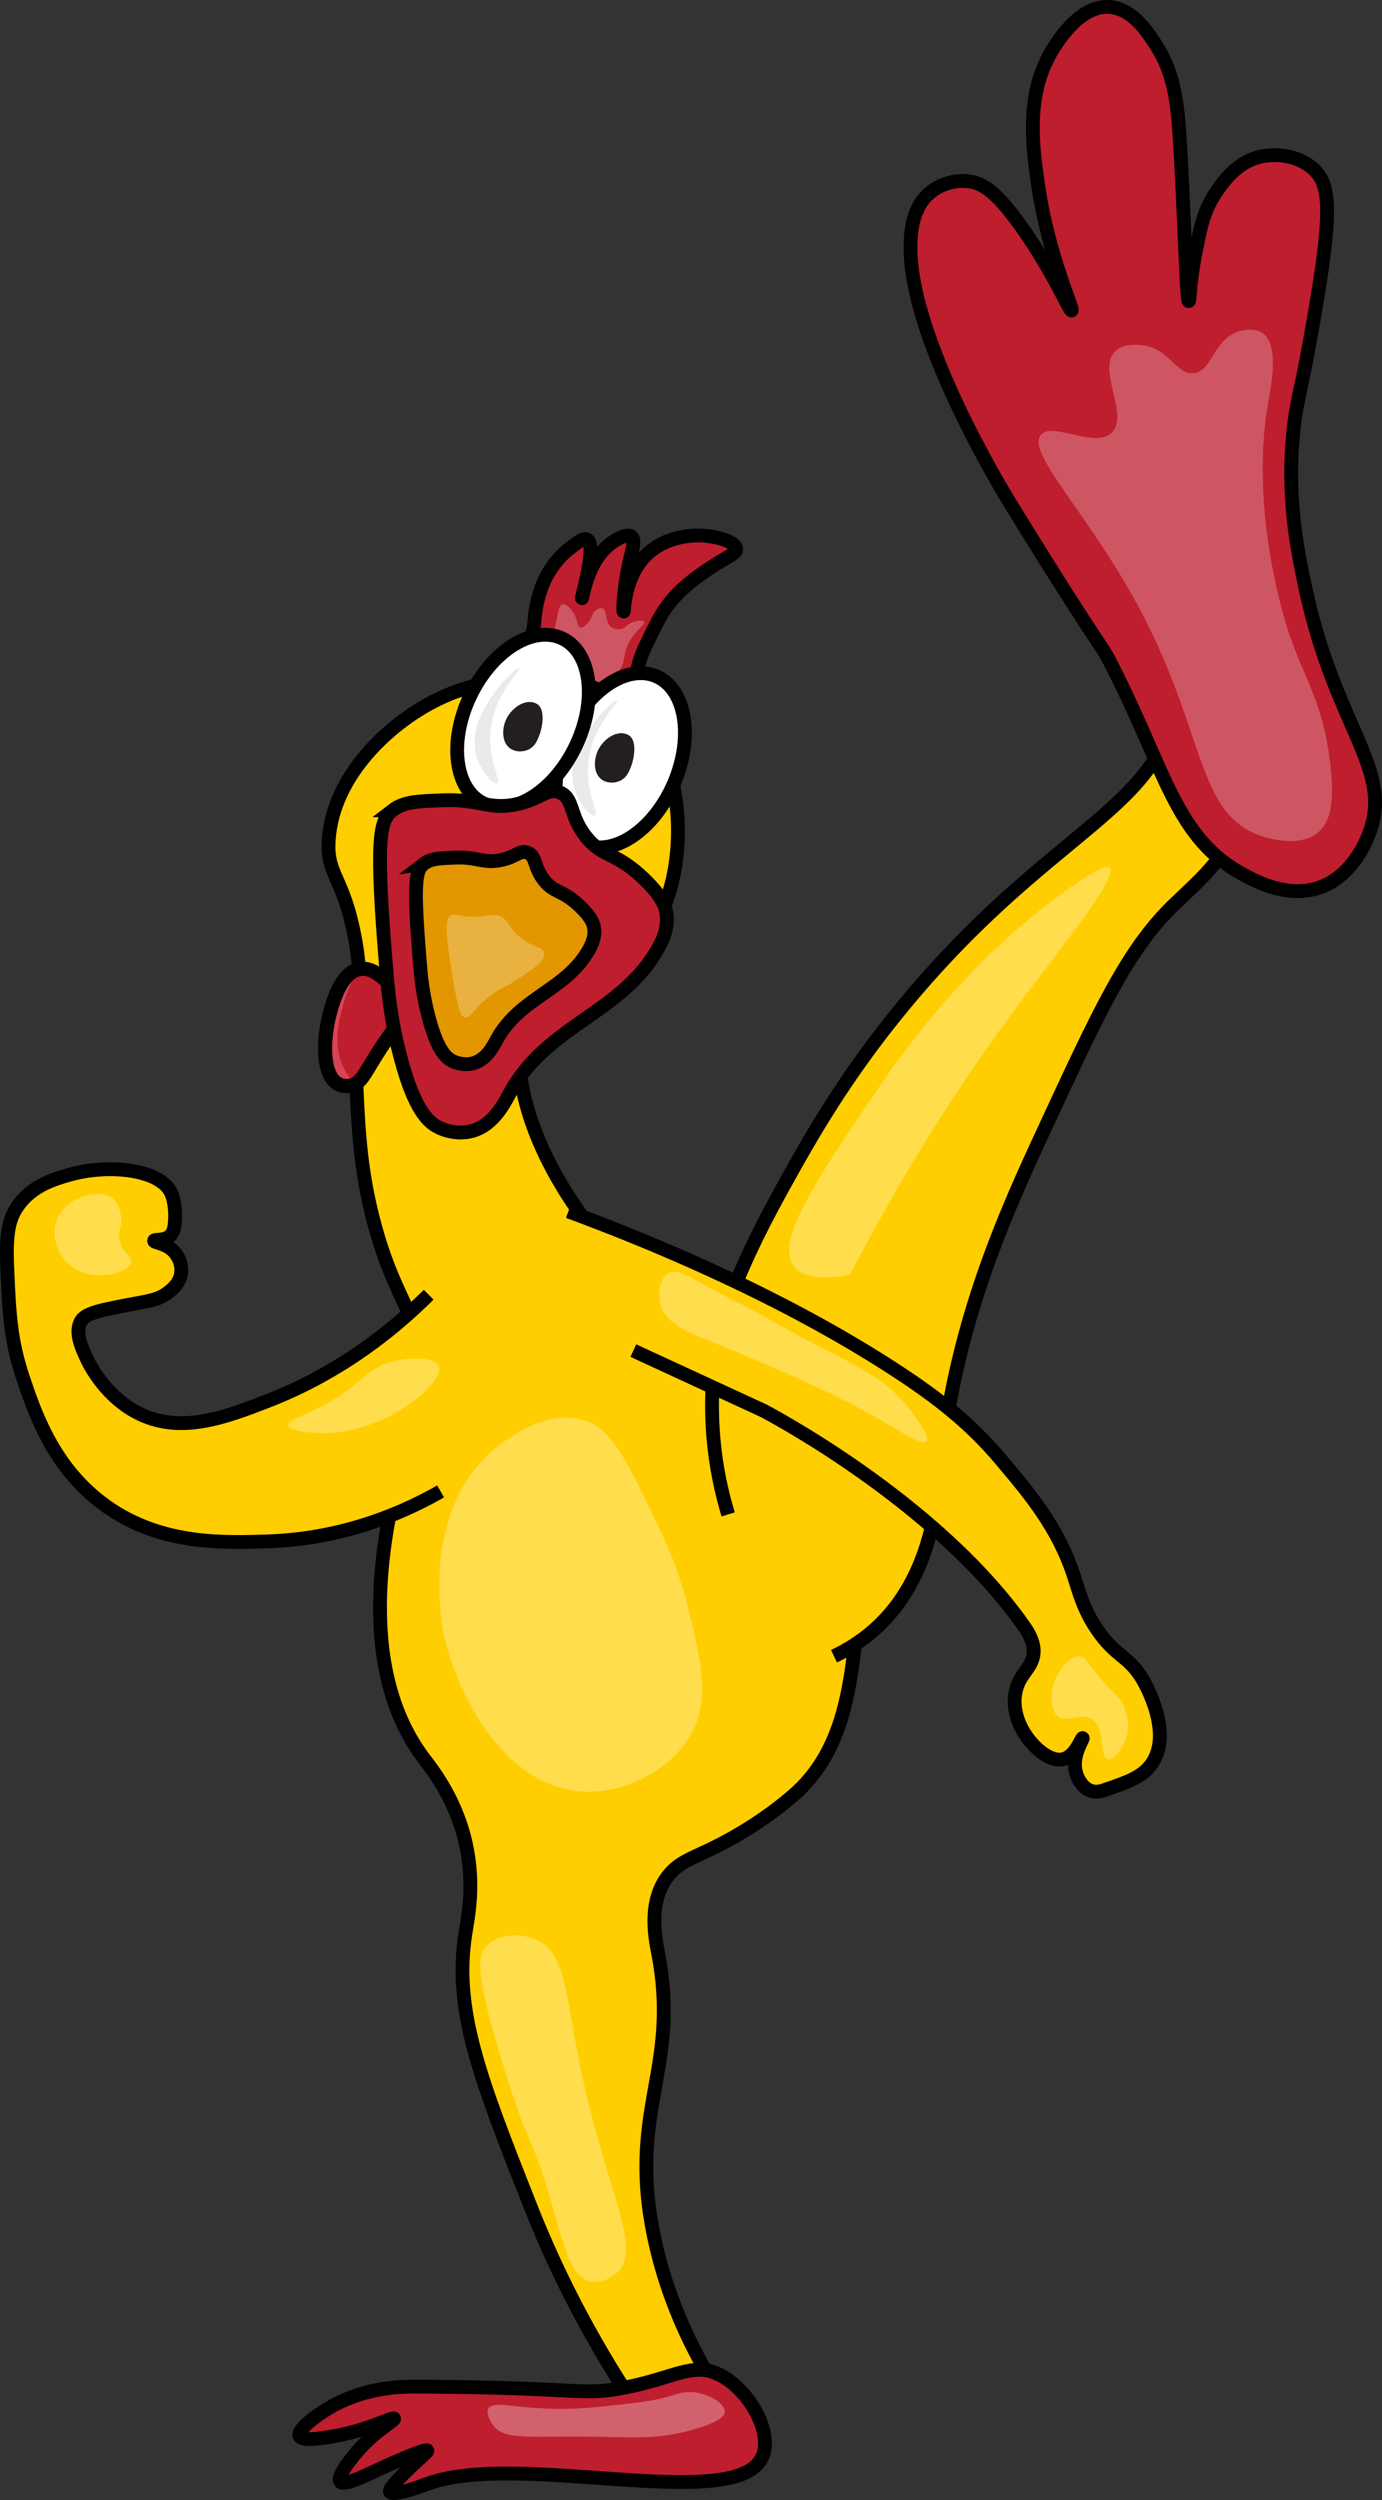 <?xml version="1.0" encoding="UTF-8"?><svg id="a" xmlns="http://www.w3.org/2000/svg" viewBox="0 0 500.43 905"><rect x="0" y="0" width="500.43" height="905" fill="#333333" stroke="none"/><defs><style>.b{fill:#ffce00;}.b,.c,.d,.e{stroke:#000;stroke-miterlimit:10;stroke-width:5px;}.f{fill:#eaeaea;}.f,.g,.h,.i,.j,.k,.l{stroke-width:0px;}.g{fill:#000;}.h{opacity:.3;}.h,.j,.e{fill:#fff;}.i,.c{fill:#be1e2d;}.j{opacity:.25;}.d{fill:#e29700;}.k{fill:#231f20;}.l{fill:#d84456;}</style></defs><path class="c" d="M162.92,259.45c23.87-14.7,29.86-26.04,30.55-33.95.17-1.97.45-8.38,3.8-15.63.74-1.6,3.53-7.31,9.62-11.82,2.61-1.93,4.48-3.38,5.7-2.74,3.71,1.93-2.22,21.16-1.85,21.25.31.08,1.76-14.01,11.21-20.39.68-.46,4.97-3.28,6.71-1.92,1.37,1.07.46,4.16-.32,7.41-2.72,11.3-2.79,19.68-2.54,19.73.3.07.05-12.25,8.04-20.32,7.52-7.58,18.25-7.31,20.27-7.21,5.14.24,12.22,2.08,12.45,4.78.15,1.81-2.89,2.65-9.16,6.78-4.42,2.92-10.8,7.2-15.81,13.98-2.29,3.1-3.63,5.82-5.85,10.35-2.4,4.88-3.7,7.54-4.69,11.55-1.21,4.87-1.33,9.23-1.46,13.84-.07,2.4-.03,4.41,0,5.81"/><path class="j" d="M199.86,236.31c1.05,5.52,6.4,11.8,13.28,12,4.45.13,8.77-2.3,11.06-5.5,2.66-3.71.96-6.09,4.1-11.2,2.4-3.9,5.48-5.6,4.93-6.51-.47-.78-3.3-.47-5.3.72-1.29.77-1.52,1.47-2.77,1.81-.09.02-2.06.53-3.62-.48-2.7-1.76-1.5-6.36-3.49-6.99-.88-.28-1.83.4-2.29.72-1.63,1.16-1.2,2.69-2.89,4.58-.53.59-1.76,1.96-2.77,1.69-1.22-.33-.74-2.68-2.53-5.42-.18-.28-2.24-3.38-3.86-3.01-1.11.25-1.45,2.03-2.41,6.75-1.3,6.4-1.67,9.66-1.45,10.85Z"/><path class="b" d="M227.41,866.98c-17.13-26.29-28.18-50.2-35.32-68.29-18.25-46.22-28.01-70.97-23.55-98.9.95-5.96,3.49-17.92,0-32.97-3.79-16.34-12.49-26.84-15.31-30.61-26.09-35-12.29-87.19-9.42-101.26,4.52-22.13,9.9-24.69,8.86-40.62-1.23-18.82-9.26-23.23-16.63-49.53-5.42-19.32-6.18-35.11-6.87-49.53-1.46-30.31,3.33-34.62-.72-56.04-4.23-22.39-10.34-22.26-9.4-35.43,1.63-22.96,21.46-41.38,37.96-49.89,3.4-1.75,14.73-7.38,30.37-7.95,10.43-.38,28.96-1.07,43.02,12.29,10.77,10.23,12.99,23.35,14.1,30.01,2.8,16.75.44,43.79-16.99,58.21-12.73,10.53-27.33,9.25-35.79,24.95-2.37,4.4-3.49,8.14-3.62,10.12-.26,4.18-.07,28.72,24.95,61.82,4.23,5.59,11.71,12.94,26.39,27.84,16.93,17.18,18.4,17.67,27.84,27.48,22.77,23.65,34.16,35.47,39.77,52.42,5.87,17.74,3.95,33.06,2.53,44.47-2.04,16.34-4.73,37.88-20.61,52.78-4.32,4.05-15.55,13.19-30.73,20.61-7.9,3.86-12.73,5.23-16.63,10.48-7.07,9.52-4.25,22.59-3.25,27.84,8.1,42.68-11.77,56.76-1.08,104.48,2.98,13.3,9.1,32.64,23.14,54.59"/><path class="b" d="M263.67,548.2c-3.46-11.38-8.33-32.8-4.34-59.29,1.11-7.34,4.38-23.35,23.86-58.57,10.14-18.33,22.46-40.33,44.11-66.52,44.33-53.64,79.94-66.96,93.28-93.28,1-1.98,3.61-7.44,7.95-7.95,8.02-.95,19.57,15.18,19.52,29.65-.05,15.5-13.41,25.96-23.14,35.43-16.67,16.22-26.78,38.05-47,81.71-12.81,27.66-31.52,68.04-36.88,118.58-1.56,14.7-3.32,42.75-23.86,61.46-5.62,5.11-11.23,8.25-15.18,10.12"/><path class="c" d="M329.71,88.8c-.68,33.09,33.33,88.94,36.15,93.52,36.03,58.44,31.75,48.7,37.12,59.29,19.13,37.76,22.81,61.61,46.76,74.72,4.7,2.57,16.68,9.13,28.44,4.82,11.47-4.2,16.4-16.42,17.35-18.8,9.53-23.67-11.8-38.49-22.66-88.7-3.13-14.5-7.23-34.22-4.34-59.29,1.23-10.67,2.47-11.42,7.23-39.05,6.6-38.28,6.17-48.15,0-53.99-4.85-4.6-12.37-5.86-18.32-4.82-9.49,1.66-14.81,9.68-17.35,13.5-4.22,6.33-5.39,12.33-7.23,21.69-2.05,10.43-1.99,17.36-2.41,17.35-.78-.02-1.35-23.93-2.89-52.54-.99-18.34-1.87-29.22-9.16-40.49-2.82-4.37-8.46-13.08-16.87-13.5-10.04-.5-17.6,11.14-19.76,14.46-10.6,16.3-8.02,35.52-5.78,50.62,3.76,25.43,12.96,44.47,12.05,44.83-.74.29-5.94-12.58-16.87-28.44-10.15-14.73-15.34-17.66-20.25-18.32-5.08-.68-10.61.97-14.46,4.34-6.35,5.56-6.66,14.51-6.75,18.8Z"/><path class="j" d="M376.95,157.39c4.3-4.96,20.15,5.48,25.91-1.08,5.85-6.67-5.81-22.81,1.08-29.28,2.64-2.48,6.64-2.27,8.68-2.17,10.56.53,13.2,11.05,19.72,10.22,6.85-.88,7.11-12.91,16.91-15.28,1.03-.25,4.94-1.19,7.83.72,6.3,4.18,3.22,18.99,2.17,24.95-6.56,37.15,4.88,75.24,6.39,80.25,5.75,19.14,12.97,26.38,15.91,49.65,1.96,15.49.04,22.44-4.34,26.03-7.18,5.89-19.53,1.57-21.21.96-22.83-8.3-19.57-37.44-43.38-82.06-18.34-34.35-41.26-56.47-35.67-62.91Z"/><path class="c" d="M225.73,864.38c-15.43,2.96-15.79-.23-75.34-.44-5-.02-17.73.08-30.37,7.23-5.45,3.08-12.5,8.39-11.57,10.61.91,2.18,9.24.68,13.02,0,12.41-2.24,20.78-7.05,21.21-6.27.38.69-6.35,4.01-13.02,11.57-.54.62-8.08,9.24-6.43,11.27.78.95,3.45.43,10.81-3.02,1.74-.81,20.02-9.36,20.69-8.25.31.51-3.22,2.98-9.23,9.13-4.55,4.66-4.44,5.5-4.27,5.82,1.02,1.86,11.91-2.3,13.5-2.89,32.49-12.06,110.43,10.66,121-9.16,4.69-8.8-4.36-25.15-15.45-30.46-9.59-4.6-16.01,1.32-34.54,4.87Z"/><path class="i" d="M119.64,366.01c-2.34,8.17-3.43,21.69,2.02,25.86,2.49,1.91,5.38,1.12,5.83.98,3.69-1.08,4.69-4.76,10.52-13.64,5.77-8.77,7.48-9.26,7.67-12.71.35-6.52-5.45-11.23-6.84-12.36-1.94-1.58-5.51-4.47-9.61-3.11-5.86,1.95-8.5,11.16-9.59,14.98Z"/><path class="l" d="M119.64,366.01c-2.81,8.96-2.95,21.53,2.02,25.86,2.12,1.85,5.2,2.2,5.83.98.78-1.5-2.84-4.03-4.49-10.03-2.07-7.5.28-15.6,1.58-20.07,2.17-7.48,5.04-11.34,4.66-11.72-.52-.51-6.63,5.54-9.59,14.98Z"/><path class="g" d="M125.48,395.69c-1.57,0-3.54-.37-5.38-1.78-6.68-5.12-5.41-19.9-2.92-28.59,1.23-4.29,4.1-14.33,11.25-16.7,5.43-1.81,9.89,1.81,12.03,3.55,6.78,5.51,7.97,10.92,7.78,14.49-.16,2.97-1.24,4.42-3.39,7.3-1.12,1.51-2.66,3.57-4.7,6.67-1.65,2.5-2.92,4.62-3.95,6.33-2.75,4.56-4.4,7.31-7.99,8.36-.47.14-1.47.38-2.72.38ZM131.42,353.24c-.46,0-.92.07-1.38.22-4.58,1.52-7.02,10.04-7.94,13.25h0c-2.52,8.82-2.68,20.22,1.11,23.12,1.44,1.1,3.22.66,3.56.56,1.6-.47,2.48-1.83,5.04-6.09,1.05-1.74,2.36-3.91,4.06-6.5,2.13-3.23,3.71-5.36,4.87-6.92,2.04-2.74,2.31-3.17,2.38-4.52.13-2.38-.79-6.09-5.89-10.24-1.83-1.49-3.76-2.89-5.81-2.89Z"/><path class="b" d="M159.55,539.88c-12.94,7.39-34.63,17.15-62.55,18.08-16.96.56-40.2,1.34-60.38-14.1-17.58-13.45-24.01-32.45-28.2-44.83-4.66-13.77-5.1-23.98-5.78-39.77-.53-12.29.4-17.63,3.62-22.42,5.14-7.67,13.53-10.06,18.8-11.57,14.23-4.06,32.92-2.04,36.88,6.51.99,2.13,1.62,5.88,1.45,9.4-.12,2.54-.26,4.72-1.81,6.15-2.19,2.01-5.69,1.14-5.78,1.81-.1.71,3.97.8,6.87,3.62,2.03,1.97,3.39,5.17,2.89,8.32-.53,3.34-2.95,5.38-4.34,6.51-3.8,3.09-7.36,3.33-14.46,4.7-10.41,2-15.65,3.06-17.35,5.78-2.57,4.11.31,10.18,2.17,14.1.82,1.74,6.85,14.01,19.52,19.88,14.83,6.87,30.38,1.09,45.94-4.96,13.73-5.33,35.74-16.09,58.18-38.42"/><path class="b" d="M205.82,438.53c25.51,9.42,73.55,28.62,116.42,56.16,17.53,11.26,29.34,20.81,40.13,33.62,10.67,12.66,20.61,24.46,26.37,41.81,1.96,5.92,3.36,12.25,8.7,20.01,6.76,9.83,11.16,9.16,16.27,17.72.81,1.36,11.29,19.42,3.25,30.73-3.35,4.72-8.71,6.56-16.99,9.4-1.12.38-2.81.91-4.7.36-3.15-.92-5.16-4.36-5.78-7.23-1.31-6.02,2.96-11.7,2.53-11.93-.42-.22-2.44,6.37-6.87,7.59-5.06,1.4-11.47-4.7-14.46-9.76-.79-1.33-4.5-7.61-2.89-14.82,1.52-6.83,6.45-8.41,6.51-14.46.01-1.18-.15-4.22-3.25-8.68-32.09-46.04-94.72-78.45-94.72-78.45-15.67-7.23-31.33-14.46-47-21.69"/><ellipse class="e" cx="224.62" cy="275.24" rx="33.08" ry="21.15" transform="translate(-116.75 373.6) rotate(-66.86)"/><path class="k" d="M217.07,270.63c2.73-4.41,7.49-6.42,10.63-4.47s1.93,8.5.74,11.51c-.63,1.6-1.52,3.87-3.94,5-2.1.98-4.84.85-6.69-.53-3.26-2.43-2.87-8.07-.74-11.51Z"/><path class="f" d="M213.02,276.22c-.96,10.56,4.03,18.24,2.37,19.01-1.38.64-5.77-4.18-7.41-9.76-.18-.62-.78-2.79-.72-5.78.06-3.18.86-6.89,3.83-12.11,4.72-8.32,11.66-14.73,12.44-14.1.93.74-9.26,9.15-10.5,22.74Z"/><ellipse class="e" cx="189.37" cy="260.96" rx="33.08" ry="21.15" transform="translate(-127.78 319.06) rotate(-64.41)"/><path class="k" d="M183.86,259.33c2.73-4.41,7.49-6.42,10.63-4.47s1.93,8.5.74,11.51c-.63,1.6-1.52,3.87-3.94,5-2.1.98-4.84.85-6.69-.53-3.26-2.43-2.87-8.07-.74-11.51Z"/><path class="f" d="M177.61,264.54c-.96,10.56,4.03,18.24,2.37,19.01-1.38.64-5.77-4.18-7.41-9.76-.18-.62-.78-2.79-.72-5.78.06-3.18.86-6.89,3.83-12.11,4.72-8.32,11.66-14.73,12.44-14.1.93.74-9.26,9.15-10.5,22.74Z"/><path class="c" d="M142.19,293.31c-4.78,3.68-6.34,10.03-2.17,59.29.53,6.29,1.48,16.94,5.06,30.37,5.05,18.96,9.98,23.37,14.1,25.31.78.37,6.06,2.77,11.93,1.08,7.78-2.23,11.57-10.2,13.74-14.1,13.56-24.43,40.37-28.44,53.51-52.06,1.62-2.91,3.86-7.61,2.89-13.02-.36-2.02-1.45-5.66-7.95-11.93-10.47-10.1-14.94-7.71-20.97-15.18-6.36-7.88-4.39-14.25-9.76-16.27-4.48-1.69-6.61,2.45-15.55,4.34-10.11,2.13-13.29-1.93-26.39-1.45-9.52.35-14.43.53-18.44,3.62Z"/><path class="d" d="M153.48,312.7c-2.97,2.29-3.94,6.24-1.35,36.87.33,3.91.92,10.53,3.15,18.88,3.14,11.79,6.21,14.53,8.77,15.74.49.23,3.77,1.72,7.42.67,4.84-1.39,7.2-6.34,8.54-8.77,8.43-15.19,25.1-17.68,33.27-32.37,1-1.81,2.4-4.73,1.8-8.09-.23-1.26-.9-3.52-4.95-7.42-6.51-6.28-9.29-4.79-13.04-9.44-3.95-4.9-2.73-8.86-6.07-10.12-2.78-1.05-4.11,1.53-9.67,2.7-6.29,1.33-8.26-1.2-16.41-.9-5.92.22-8.98.33-11.47,2.25Z"/><path class="h" d="M389.95,319.61c-38.66,26.24-64.18,63-70.6,72.41-24.02,35.19-38.97,57.48-31.82,66.52,3.83,4.84,12.75,4.31,20.25,2.89,21.73-41.9,43.07-73.53,59.29-95.45,16.51-22.31,38.11-48.59,34.81-51.8-1.43-1.39-6.98,2.06-11.93,5.42Z"/><path class="h" d="M158.91,494.51c2.29,5.7-17.8,23.11-39.41,24.22-6.49.33-14.88-.71-15.18-2.89-.25-1.76,4.95-2.86,13.02-7.23,14.14-7.66,15.41-13.61,25.31-15.91,5.82-1.35,14.93-1.51,16.27,1.81Z"/><path class="h" d="M20.72,441.18c-2.49,5.87.02,12.83,4.34,16.63,7.87,6.93,21.43,3.11,22.42-.72.62-2.43-4.04-4-4.34-9.4-.16-2.95,1.15-3.87.72-7.23-.11-.88-.68-4.61-2.89-6.51-4.45-3.81-16.69-1.14-20.25,7.23Z"/><path class="h" d="M194.26,702.21c10.35,4.78,10.45,18.66,15.18,42.66,9.37,47.48,23.97,69.02,13.74,78.09-2.4,2.13-6.09,3.6-9.4,2.89-7.59-1.63-9.73-13.96-15.18-32.18-6.53-21.83-6.65-14.81-15.91-44.47-11.16-35.78-9.61-41.62-6.51-44.83,4.2-4.34,12.35-4.81,18.08-2.17Z"/><path class="h" d="M177.26,871.33c-1.62,1.25-.09,4.57,1.08,6.31,3.69,5.47,11.81,4.35,29.89,4.38,20.31.03,28.24,1.47,42.18-2.35,11.35-3.12,12-5.69,12.05-6.57.17-2.92-5.22-6.19-10.12-6.99-4.15-.68-7.42.49-9.64,1.21-5.46,1.76-11.76,2.43-24.34,3.78-7.72.83-14.53,1.16-23.62.62-10.17-.6-15.17-2.17-17.47-.39Z"/><path class="h" d="M249.01,581.34c5.03,20.54,8.12,33.18,1.62,45.59-7.18,13.71-24,22.23-39.07,21.63-28.37-1.14-46.04-34.57-50.85-56.91-.51-2.37-8.67-43.24,17.07-66.01,2.05-1.82,18.47-16.41,33.77-11.51,9.92,3.17,15.08,13.92,25.41,35.41,4.32,8.98,8.74,18.32,12.04,31.81Z"/><path class="j" d="M171.99,331.86c-6.12.04-7.1-1.46-8.71-.43-1.87,1.18-2.32,4.3.42,21.16,2.1,12.92,3.07,15.43,4.71,15.74,2.14.39,3.05-3.42,9.45-8.18,3.52-2.61,4.16-2.14,9.12-5.38,5.81-3.8,10.55-6.89,10.09-9.72-.41-2.56-4.58-1.76-9.71-6.6-3.72-3.5-3.44-5.72-6.53-6.89-2.51-.95-3.38.26-8.85.3Z"/><path class="h" d="M242.11,460.85c3.06-1.68,6.83.91,17.57,6.77,5.52,3.01,11.28,5.57,16.72,8.72,30.61,17.67,41.35,19.28,52.72,33.45.82,1.02,8.07,10.15,6.35,12.05-1.55,1.71-9.24-3.7-18.95-9.16-20.18-11.35-49.71-23.27-60.8-27.75-6.49-2.62-14.72-5.81-16.64-12.82-1.12-4.1-.09-9.55,3.04-11.27Z"/><path class="h" d="M391.2,599.57c1.73.22,2.01,1.51,6.1,6.56,6.31,7.78,8.03,7.64,9.74,11.86.63,1.56,2.42,6.17.72,11.28-1.24,3.73-4.46,8.07-6.65,7.54-3.24-.79-.57-11.35-5.95-14.57-4.1-2.46-8.8,1.79-12.23-1.1-2.64-2.23-2.17-6.7-1.99-8.46.71-6.7,6.02-13.63,10.27-13.1Z"/></svg>